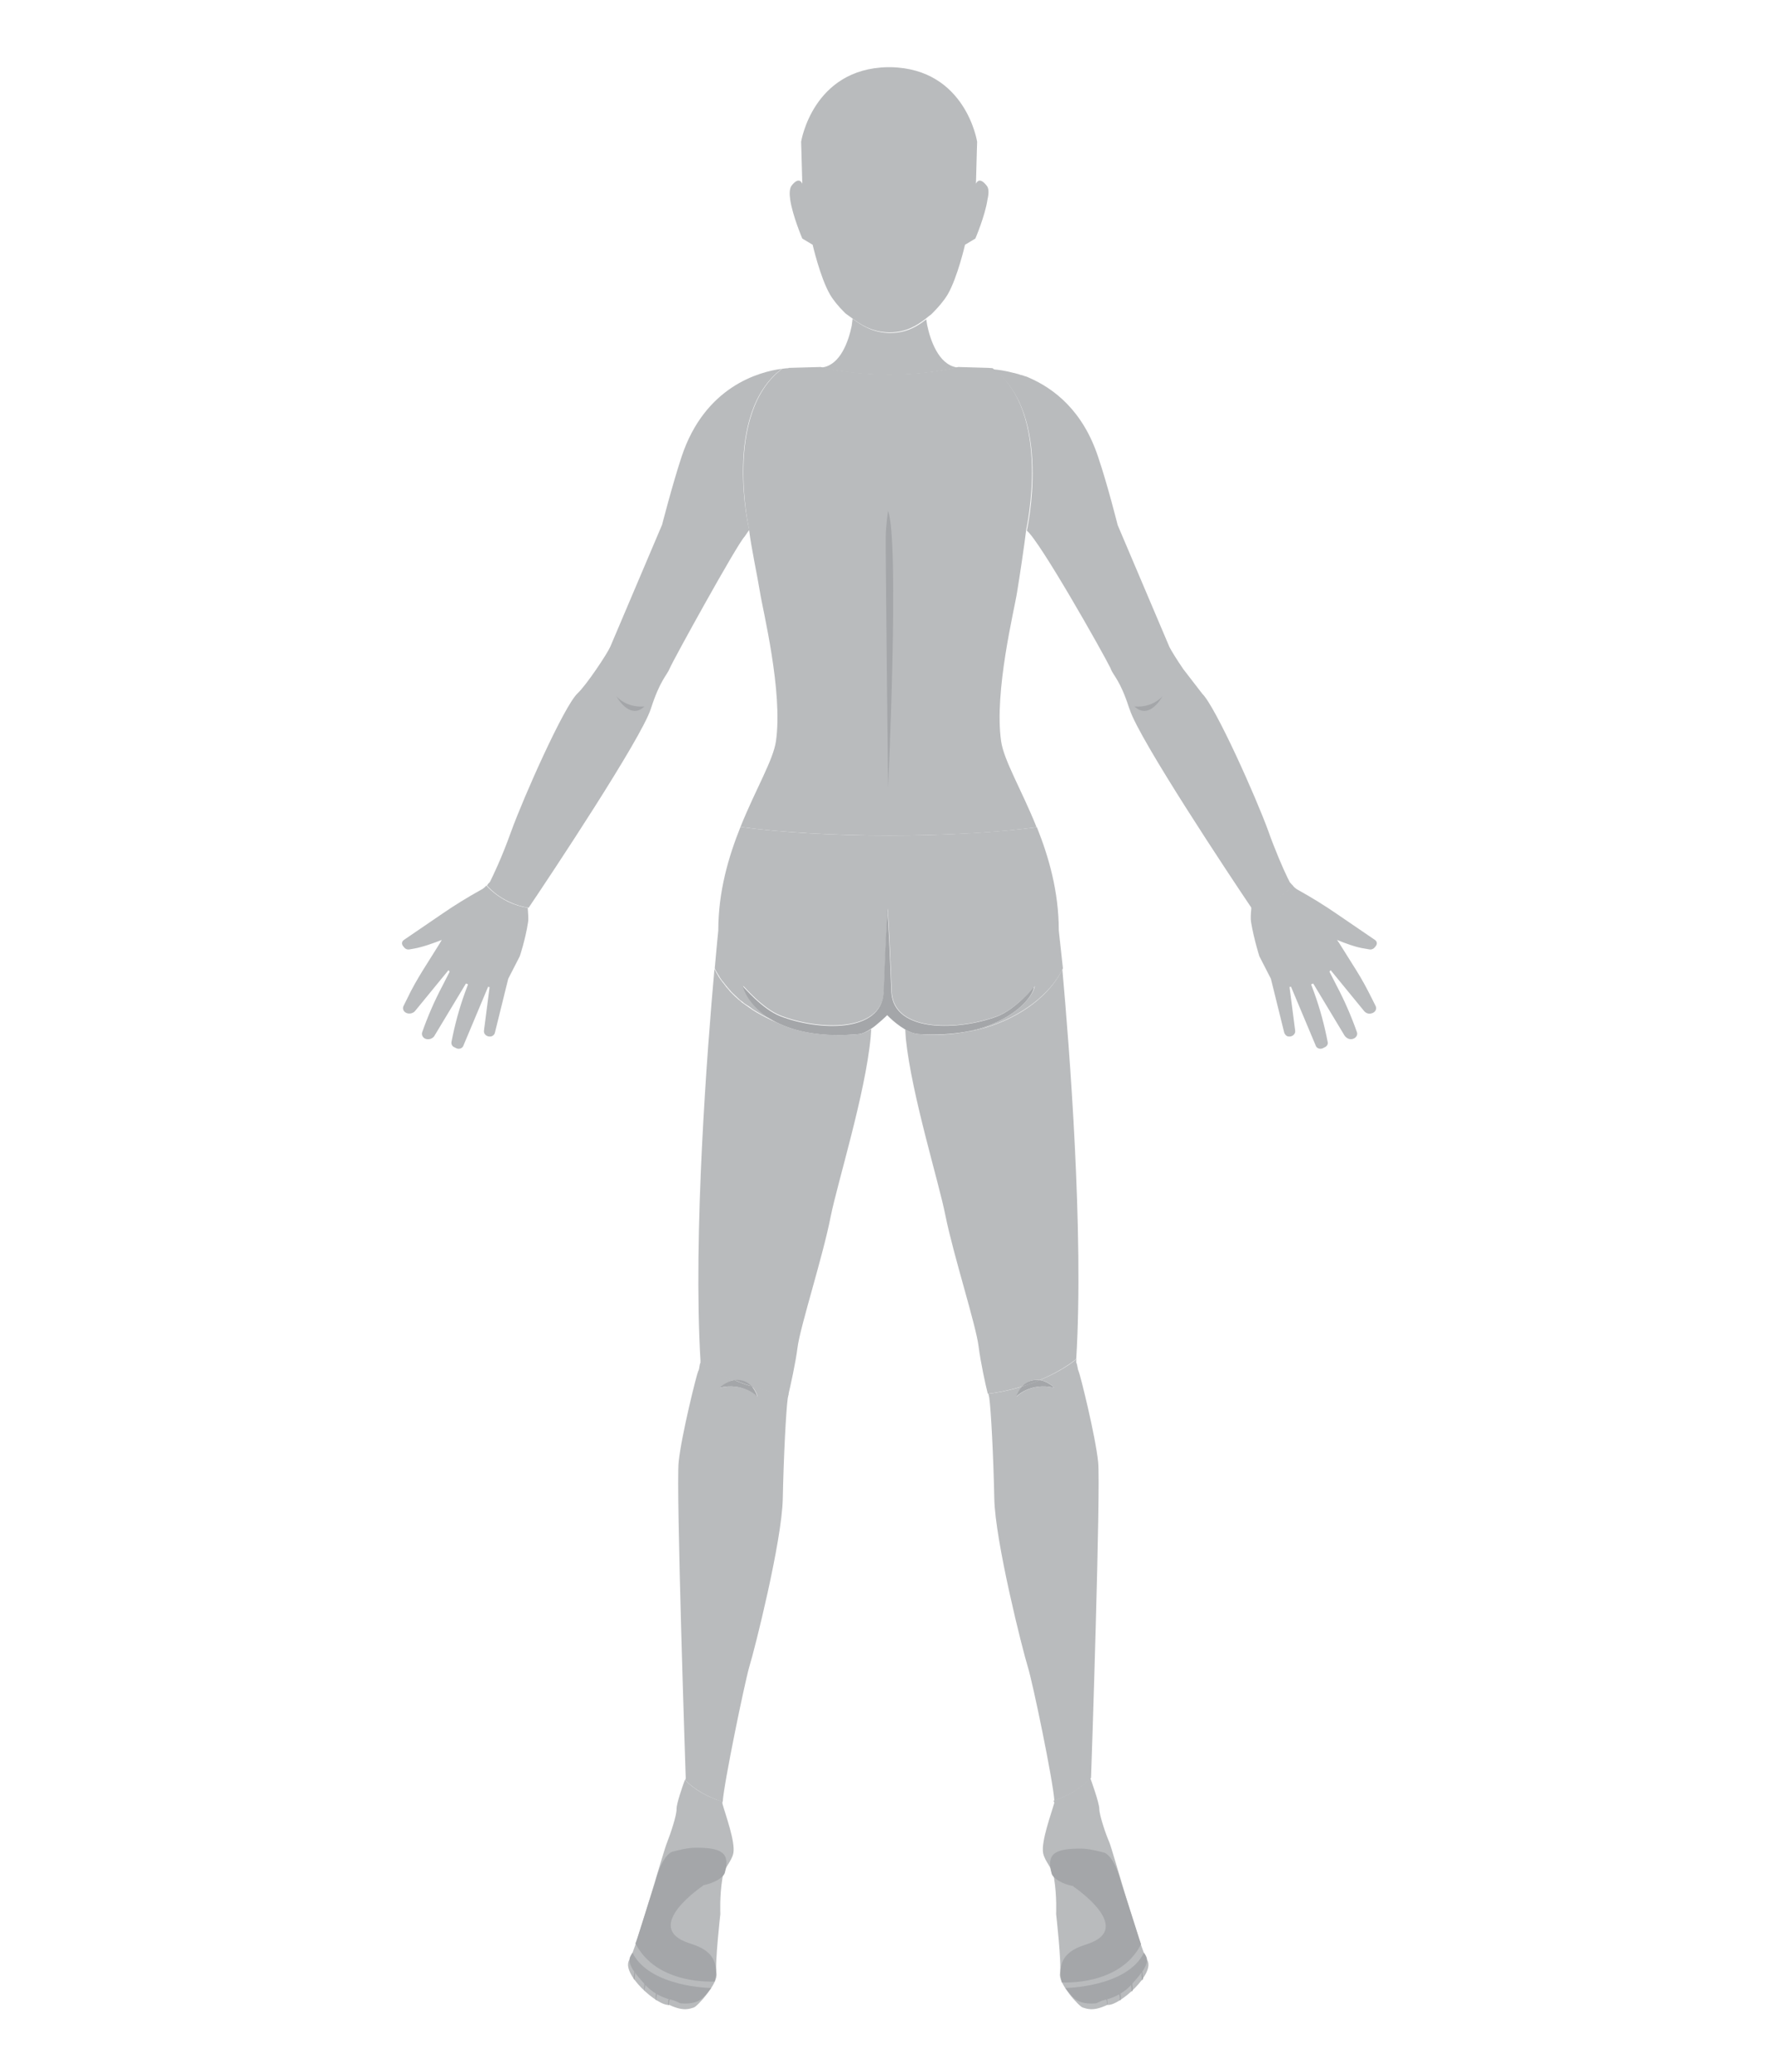 <?xml version="1.0" encoding="utf-8"?>
<!-- Generator: Adobe Illustrator 18.1.0, SVG Export Plug-In . SVG Version: 6.00 Build 0)  -->
<!DOCTYPE svg PUBLIC "-//W3C//DTD SVG 1.1//EN" "http://www.w3.org/Graphics/SVG/1.1/DTD/svg11.dtd">
<svg version="1.1" id="Layer_1" xmlns="http://www.w3.org/2000/svg" xmlns:xlink="http://www.w3.org/1999/xlink" x="0px" y="0px"
	 width="600px" height="700px" enable-background="new 0 0 600 700" xml:space="preserve">
<g id="Head">
	<path fill="#B9BBBD" d="M333.5,62.7c-2.2-2.8-3.2-1.4-3.5-0.8c-0.1,0.1-0.1,0.2-0.1,0.2l0.3-11l0.1-3.2c0,0-3.8-24.7-29.2-25.2
		c-0.2,0-0.3,0-0.5,0h-0.1c-0.2,0-0.3,0-0.5,0c-25.3,0.5-29.2,25.2-29.2,25.2l0.1,3.2l0.3,11c0,0,0-0.1-0.1-0.2
		c-0.3-0.6-1.3-2-3.5,0.8c-0.7,0.9-0.8,2.6-0.5,4.7c0.8,5.5,4.1,13.2,4.1,13.2l3.5,2.1c0,0,2.5,10.9,5.8,16.7c1.2,2.1,3,4.2,4.8,6
		c0.1,0.1,0.2,0.2,0.3,0.3l0.2,0.2c0.6,0.5,1.3,0.9,2.2,1.6c2.6,2,6.7,4.7,12.4,4.8h0.1c0.1,0,0.2,0,0.3,0c5.8,0,9.5-2.6,12.1-4.6
		c0.7-0.6,1.1-0.9,1.9-1.5c0.1-0.1,0.4-0.4,0.5-0.5l0,0c1.9-1.9,3.8-4.1,5.1-6.3c3.3-5.8,5.8-16.7,5.8-16.7l3.5-2.1
		c0,0,3.3-7.7,4.1-13.2C334.3,65.3,334.3,63.6,333.5,62.7z"/>
	<path fill="#B9BBBD" d="M323.9,124.1h-0.5h-0.2c-5.9-1.1-8.7-9-9.8-14.3l-0.3-1.9c-2.6,2-6.3,4.6-12.1,4.6c-0.1,0-0.2,0-0.3,0h-0.1
		c-5.7-0.1-9.7-2.8-12.4-4.8l-0.3,2.4c-1.1,5.3-3.8,12.9-9.6,14h-0.9h-0.1c6.8,1.6,14.8,2.5,23.3,2.5
		C309.1,126.6,317,125.7,323.9,124.1z"/>
</g>
<g id="Torso">
	<path fill="#B9BBBD" d="M350.4,279.5c-5.1-12.7-11.1-22.6-12-29.1c-2.4-16.8,4.5-44.4,5.4-50.3c1-6.1,2.4-15.5,3.1-21.2
		c0,0,8.9-39.6-11.4-54.5c-0.5,0-1-0.1-1.3-0.1l0,0l-10.3-0.3c-6.8,1.6-14.8,2.5-23.2,2.5c-8.5,0-16.4-0.9-23.3-2.5l-10.8,0.3
		c0,0,0,0-0.1,0.1c-0.5,0-1.3,0.1-2.1,0.2c-20,15.1-11.2,54.3-11.2,54.3c0.7,6,2.8,15.6,3.7,21.2c0.9,5.9,7.8,33.5,5.4,50.3
		c-0.9,6.4-6.9,16.3-12,29c13.2,1.8,31,2.9,50.4,2.9C319.8,282.3,337.2,281.3,350.4,279.5z"/>
	<path fill="#A4A6A9" d="M300.2,266.1c0,0,3.9-82.8,0-93.5c0,0-0.8,5.2-0.8,9C299.3,185.5,300.2,266.1,300.2,266.1z"/>
</g>
<g id="Left_Hand">
	<path fill="#B9BBBD" d="M164.4,299.2c-0.5,0.6-1.1,1.1-1.9,1.5c-4.5,2.5-8.9,5.2-13.1,8.1l-12.9,8.8c-0.7,0.5-0.8,1.3-0.3,2
		l0.4,0.5c0.4,0.5,1,0.8,1.7,0.7c0.5-0.1,1.1-0.2,1.7-0.3c2.9-0.5,6.7-1.9,9.3-2.9c0.1,0-0.4,0.6-0.5,0.9l-5.9,9.4
		c-1.9,3.1-3.7,6.2-5.2,9.4l-1.3,2.6c-0.5,1,0.1,2.2,1.4,2.5c0.9,0.2,1.9-0.1,2.5-0.8l11.3-13.8l0.4,0.5l-2.4,4.7
		c-2.7,5.1-5,10.4-6.9,15.8c-0.4,1.2,0.7,2.6,2.4,2.3c0.8-0.1,1.5-0.6,1.8-1.2l10.6-17.6c0.2,0.1,0.3,0.1,0.5,0.2
		c0.1,0,0.1,0,0.2,0.1l-1,2.7c-2,5.5-3.5,11.1-4.6,16.8c-0.1,0.8,0.3,1.5,1.1,1.8l0.6,0.3c0.9,0.4,2,0,2.3-0.8l8.4-20
		c0.3,0.1,0.2,0.1,0.5,0.1l-1.9,14.7c-0.2,1.2,1,2.2,2.3,2c0.7-0.1,1.3-0.7,1.4-1.3l4.5-18.2l3.9-7.6c0,0,1.9-5.6,2.8-11.5
		c0.2-1.2,0-3-0.1-4.8c0,0,0,0,0-0.1c-2.2-0.3-4.5-1-6.8-2.1C168.8,303.2,166.3,301.3,164.4,299.2z"/>
</g>
<g id="Left_Arm">
	<path fill="#B9BBBD" d="M264.3,124.6c-7.6,1-26,5.9-33.9,29.7c-3.1,9.4-6.6,23-6.6,23s-13.9,32.7-17.5,41.2
		c-1.1,2.5-8.1,13-11.1,15.8c-4.6,4.4-18.2,35-22.4,46.6c-3.3,9.2-6.2,15.1-7.2,17.1c-0.4,0.4-0.8,0.8-0.9,1.1l-0.1,0.1
		c1.9,2.1,4.3,4,7.3,5.4c2.3,1.1,4.6,1.8,6.8,2.1c7.3-10.8,38-57,41.3-67.2c3.1-9.7,5.5-11.4,6.4-13.7s22.8-42,25.3-44.5
		c0.4-0.5,0.7-1.1,1.6-2.3C253.1,179,244.2,139.7,264.3,124.6z"/>
	<path fill="#A4A6A9" d="M208.3,235.2c0,0,3.2,4,9.5,3.5C217.8,238.7,213.6,243.8,208.3,235.2z"/>
</g>
<g id="Right_Arm">
	<path fill="#B9BBBD" d="M437,299.2C437,299.1,436.9,299.1,437,299.2c-0.1-0.1-0.1-0.1-0.2-0.2l0,0c-0.2-0.2-0.5-0.6-0.8-0.9
		c-0.9-1.7-3-6.1-5.6-12.8c-0.5-1.3-1.1-2.8-1.6-4.3c-4.2-11.6-17.9-42.2-22.4-46.6l-6.4-8.3l0,0c-2.2-3.2-4.1-6.3-4.7-7.5
		c-3.6-8.5-17.5-41.2-17.5-41.2s-3.4-13.6-6.6-23c-5.2-15.8-15.1-23.2-23.4-26.8l0,0c-0.4-0.2-0.9-0.4-1.3-0.5h-0.1
		c-0.4-0.2-0.8-0.3-1.2-0.4h-0.1c-0.4-0.1-0.8-0.3-1.2-0.4h-0.1c-0.4-0.1-0.8-0.2-1.1-0.3c0,0,0,0-0.1,0c-2.9-0.8-5.4-1.1-6.9-1.2
		c20.3,14.9,11.4,54.5,11.4,54.5c4.4,3.5,25.7,41.2,28.2,46.3c0.1,0.2,0.2,0.4,0.2,0.5c0.9,2.2,3.2,3.9,6.1,12.9l0,0
		c0.1,0.3,0.2,0.5,0.3,0.8c3.3,10.2,34,56.4,41.3,67.2c2.2-0.3,4.5-1,6.7-2.1C432.6,303.2,435.1,301.3,437,299.2z"/>
	<path fill="#A4A6A9" d="M393,235.2c0,0-3.2,4-9.5,3.5C383.6,238.7,387.8,243.8,393,235.2z"/>
</g>
<g id="Right_Hand">
	<path fill="#B9BBBD" d="M422.9,311.6c1,5.9,2.8,11.5,2.8,11.5l3.9,7.6l4.5,18.2c0.2,0.6,0.7,1.2,1.4,1.3c1.3,0.2,2.5-0.8,2.3-2
		l-1.9-14.7c0.3-0.1,0.2-0.1,0.5-0.1l8.4,20c0.3,0.8,1.4,1.2,2.3,0.8l0.6-0.3c0.8-0.3,1.3-1.1,1.1-1.8c-1.1-5.7-2.6-11.3-4.6-16.8
		l-1-2.7c0,0,0.1,0,0.2-0.1c0.2-0.1,0.3-0.1,0.5-0.2l10.6,17.6c0.4,0.6,1.1,1.1,1.8,1.2c1.7,0.2,2.8-1.2,2.4-2.3
		c-1.9-5.4-4.2-10.7-6.9-15.8l-2.4-4.7l0.4-0.5l11.3,13.8c0.6,0.7,1.5,1.1,2.5,0.8c1.3-0.3,1.9-1.5,1.4-2.5l-1.3-2.6
		c-1.6-3.2-3.3-6.4-5.2-9.4l-5.9-9.4c-0.1-0.2-0.7-0.9-0.6-0.9c2.7,1.1,6.4,2.5,9.3,2.9c0.6,0.1,1.2,0.2,1.7,0.3
		c0.6,0.1,1.3-0.2,1.7-0.7l0.4-0.5c0.5-0.7,0.4-1.5-0.3-2l-12.9-8.8c-4.2-2.9-8.6-5.6-13.1-8.1c-0.8-0.4-1.4-1-1.9-1.6
		c-1.9,2.1-4.3,4-7.3,5.5c-2.2,1.1-4.5,1.8-6.7,2.1c0,0,0,0.1,0.1,0.1C422.8,308.6,422.7,310.5,422.9,311.6z"/>
</g>
<g id="Shorts">
	<path fill="#B9BBBD" d="M357.9,314.4c0-13.2-3.4-24.9-7.4-34.9c-13.1,1.7-30.7,2.8-49.8,2.8c-19.4,0-37.2-1.1-50.4-2.9
		c-4,10-7.5,21.7-7.5,35c0,0-0.5,4.8-1.2,12.8c0.2,0.5,0.5,1,0.8,1.5c0.1,0.2,0.2,0.3,0.3,0.5c0.2,0.3,0.4,0.6,0.6,1
		c0.1,0.2,0.3,0.4,0.4,0.6c0.2,0.3,0.4,0.6,0.6,0.8s0.3,0.4,0.5,0.6c0.2,0.3,0.4,0.5,0.6,0.8c0.2,0.2,0.4,0.4,0.5,0.6
		c0.2,0.2,0.4,0.5,0.6,0.7c0.2,0.2,0.4,0.4,0.6,0.7c0.2,0.2,0.4,0.4,0.6,0.6c0.6,0.6,1.2,1.1,1.8,1.7c0.1,0.1,0.1,0.1,0.2,0.2
		c0.3,0.3,0.7,0.6,1,0.8c0.2,0.1,0.3,0.2,0.5,0.4c0.3,0.3,0.7,0.5,1.1,0.8c0.2,0.1,0.3,0.2,0.5,0.3c0.4,0.3,0.8,0.5,1.1,0.8
		c0.1,0.1,0.3,0.2,0.4,0.3c0.4,0.3,0.8,0.5,1.3,0.8c0.1,0.1,0.2,0.1,0.3,0.2c2.1,1.3,4.4,2.4,6.8,3.4l0,0
		c-6.9-3.4-10.4-8.3-11.5-12.2c0.2,0,6.5,7.7,12.8,10.1c12.4,4.8,34.1,5.9,34.8-8.2c0.2-3.9,0.5-15.5,1.2-26.3V307
		c0,0.3,0.1,0.6,0.1,1c0-0.3,0.1-0.6,0.1-1v2.2c0.7,10.6,1,21.9,1.2,25.9c0.8,14.1,23.3,12.9,35.8,8.2c6.3-2.4,12.6-10.1,12.6-10.1
		c-0.5,2.5-3.4,6.6-9,10.1c-3.6,2.2-8.2,4.1-14,5.2c2-0.2,4.1-0.6,6.2-1.3c12.5-3.8,22.1-11.4,26.2-19.8c0-0.1,0.1-0.1,0.1-0.2
		C358.4,319.1,357.9,314.4,357.9,314.4z"/>
	<path fill="#A4A6A9" d="M337.1,343.4c-12.4,4.7-35,5.9-35.8-8.2c-0.2-3.9-0.5-15.2-1.2-25.9v-2.2c0,0.4-0.1,0.7-0.1,1
		c0-0.4-0.1-0.7-0.1-1v1.8c-0.7,10.7-1,22.3-1.2,26.3c-0.7,14.1-22.3,13-34.8,8.2c-6.3-2.4-12.6-10.1-12.8-10.1
		c1.1,3.9,4.7,8.8,11.5,12.2l0,0c6.2,3.1,15.2,5.1,27.7,3.9c1.3-0.1,2.8-0.9,4.3-1.9c0.8-0.5,1.5-1.1,2.2-1.7
		c1.8-1.5,3.1-2.8,3.1-2.8s1.3,1.4,3.1,2.8c0.9,0.7,1.9,1.4,2.9,2c1.5,0.9,3.1,1.5,4.6,1.6c6.1,0.4,11.5,0,16.1-0.8
		c5.8-1.1,10.4-3,14-5.2c5.6-3.4,8.6-7.5,9-10.1C349.7,333.3,343.4,341,337.1,343.4z"/>
</g>
<g id="Upper_Left_Leg">
	<path fill="#B9BBBD" d="M290.3,349.4c-12.4,1.1-21.3-0.8-27.7-3.9l0,0c-2.4-1-4.7-2.2-6.8-3.4c-0.1-0.1-0.2-0.1-0.3-0.2
		c-0.4-0.3-0.9-0.5-1.3-0.8c-0.1-0.1-0.3-0.2-0.4-0.3c-0.4-0.3-0.8-0.5-1.1-0.8c-0.2-0.1-0.3-0.2-0.5-0.3c-0.4-0.3-0.7-0.5-1.1-0.8
		c-0.2-0.1-0.3-0.2-0.5-0.4c-0.3-0.3-0.7-0.6-1-0.8c-0.1-0.1-0.1-0.1-0.2-0.2c-0.6-0.5-1.2-1.1-1.8-1.7c-0.2-0.2-0.4-0.4-0.6-0.6
		c-0.2-0.2-0.4-0.4-0.6-0.7c-0.2-0.2-0.4-0.5-0.6-0.7s-0.4-0.4-0.5-0.6c-0.2-0.3-0.4-0.5-0.6-0.8c-0.2-0.2-0.3-0.4-0.5-0.6
		c-0.2-0.3-0.4-0.6-0.6-0.8c-0.1-0.2-0.3-0.4-0.4-0.6c-0.2-0.3-0.4-0.6-0.6-1c-0.1-0.2-0.2-0.3-0.3-0.5c-0.3-0.5-0.5-1-0.8-1.5
		c-2.4,26.8-7.3,89.7-4.7,132.7c3.2,2.4,7.1,4.6,11.4,6.4c0.7-0.1,1.5-0.1,2.3,0.1c1.6,0.3,2.7,1.1,3.5,2c0.9,0.3,1.8,0.5,2.8,0.8
		c3.3,0.9,6.6,1.4,9.7,1.8c0.7-3,2.4-10.5,3.1-16c0.9-7,8.6-30.8,11.2-44.2c2.3-11.4,11.7-41.4,13.5-60.5l0.2-2.8
		C293.1,348.5,291.6,349.3,290.3,349.4z"/>
	<path fill="#A4A6A9" d="M250.6,466.4c-0.8-0.2-1.6-0.2-2.3-0.1c1.9,0.8,3.8,1.5,5.8,2.1C253.3,467.5,252.2,466.7,250.6,466.4z"/>
</g>
<g id="Upper_Right_Leg">
	<path fill="#B9BBBD" d="M359.1,327.5c-4,8.4-13.6,16.1-26.2,19.8c-2.1,0.6-4.1,1-6.2,1.3c-4.6,0.9-10,1.3-16.1,0.8
		c-1.5-0.1-3.1-0.7-4.6-1.6l0,0l0.2,3.2c2,19.2,11.2,48.5,13.4,59.8c2.7,13.4,10.4,37.2,11.2,44.2c0.7,5.4,2.3,12.8,3.1,15.9
		c2.9-0.3,5.9-0.9,8.9-1.7c0.9-0.2,1.7-0.5,2.6-0.7c0.8-0.9,2-1.8,3.6-2.1c0.9-0.2,1.7-0.2,2.4-0.1c4.8-2,9-4.4,12.4-7.1
		C366.4,416.3,361.5,354.2,359.1,327.5z"/>
	<path fill="#A4A6A9" d="M349,466.4c-1.6,0.3-2.8,1.1-3.6,2.1c2.1-0.6,4.1-1.3,6-2.1C350.7,466.2,349.9,466.2,349,466.4z"/>
</g>
<g id="Lower_Left_Leg">
	<path fill="#B9BBBD" d="M256.8,469.2c-0.9-0.2-1.8-0.5-2.6-0.8c1.4,1.6,1.9,3.5,1.9,3.5s-4.8-5-12.8-3c0,0,2-2.2,5-2.6
		c-4.4-1.8-8.2-4-11.5-6.4c0,0.1,0,0.3,0,0.4c-0.5,1.2-0.3,2.2-0.8,3c-0.5,1-5.7,21.8-6.6,30.7c-0.9,8.9,2.4,106.9,2.4,106.9
		s-0.1,0.2-0.2,0.6c3.2,3.1,7.5,5.7,12.7,7.3c0.3-5.8,7.4-40.2,9-45.7c1.8-5.8,11-42.3,11.3-56.7c0.3-14.4,1.1-29.9,1.7-34.1
		c0,0,0.1-0.5,0.3-1.3C263.4,470.7,260.1,470.1,256.8,469.2z"/>
	<path fill="#A4A6A9" d="M243.2,468.9c8-2,12.8,3,12.8,3s-0.5-1.9-1.9-3.5c-2.1-0.6-4-1.3-5.9-2.1
		C245.2,466.7,243.2,468.9,243.2,468.9z"/>
</g>
<g id="Lower_Right_Leg">
	<path fill="#B9BBBD" d="M371.2,494c-0.9-8.9-6.1-29.7-6.6-30.7c-0.4-0.8-0.3-1.8-0.8-3c0-0.4,0-0.7,0.1-1.1
		c-3.3,2.7-7.6,5.1-12.4,7.1c2.9,0.4,4.9,2.6,4.9,2.6c-8-2-12.8,3-12.8,3s0.5-1.8,1.9-3.4c-0.8,0.2-1.6,0.5-2.5,0.7
		c-3,0.8-6,1.4-8.9,1.7c0.2,0.9,0.3,1.4,0.3,1.4c0.6,4.3,1.4,19.7,1.7,34.1c0.3,14.4,9.5,50.9,11.3,56.7c1.7,5.4,8.6,38.7,9,45.3
		c5.1-1.7,9.4-4.4,12.4-7.7C369,595.9,372.1,502.6,371.2,494z"/>
	<path fill="#A4A6A9" d="M356.4,468.9c0,0-2-2.1-4.9-2.6c-1.9,0.8-4,1.5-6.1,2.2c-1.4,1.6-1.9,3.4-1.9,3.4S348.3,466.9,356.4,468.9z
		"/>
</g>
<g id="Left_Foot">
	<path fill="#B9BBBD" d="M225.5,622.5c-1.2,2.7-10.7,36.6-12.7,39.6c-3.2,4.6,9.6,15.9,13.4,15.3c5.1,2.4,7.1,1.2,8.3,0.9
		s8.3-8.2,7.7-11.5c-0.6-3.4,1.3-20.1,1.3-20.1s-0.3-6,0.7-12.1c0.6-3.8,3.1-5.5,3.7-8.5c0.7-3.9-2.7-13-3.7-16.7c0-0.1,0-0.4,0-0.7
		c-5.1-1.5-9.5-4.1-12.7-7.3c-0.7,1.9-2.8,7.9-2.8,9.7C228.8,613.3,226.6,619.7,225.5,622.5z"/>
	<path fill="#A4A6A9" d="M240.4,671.7c0,0-20.7-0.2-26.6-11.9c0,0-1,1.3-1,2.2c-0.1,2.4,1.8,4.7,5.1,8.4c2.1,2.4,5.2,4.4,9.1,5.3
		c1.9,0.4,2.4,1.2,3.4,1.2c5.7,0.4,7.4-1.9,8.8-3.7L240.4,671.7z"/>
	<path fill="#A4A6A9" d="M214.5,669c0,0-0.1-0.1,0.1-1.3c0.2-0.9-0.1-2.2-0.1-2.2s-0.3,2.5-0.3,2.7s0,0.4,0,0.4L214.5,669z"/>
	<path fill="#A4A6A9" d="M217.9,672.7c0,0-0.1-0.5,0.2-1.6c0.2-0.9-0.1-2.2-0.1-2.2s-0.3,2.5-0.3,2.7s0.1,0.9,0.1,0.9L217.9,672.7z"
		/>
	<path fill="#A4A6A9" d="M221.9,675.9c0,0-0.2-0.6,0.1-1.7c0.3-0.9-0.1-2.2-0.1-2.2s-0.3,2.5-0.3,2.7s0.1,1.1,0.1,1.1L221.9,675.9z"
		/>
	<path fill="#A4A6A9" d="M226.1,677.5c0,0-0.1-1,0.3-1.9c0.3-0.7,0.1-1.9,0.1-1.9s-0.5,2.1-0.6,2.2c0,0.1-0.1,1.4-0.1,1.4
		L226.1,677.5z"/>
	<path fill="#A4A6A9" d="M221.5,635.9c0,0,1.9-8.4,5.6-10.2c1.9-0.5,5.3-1.4,8.1-1.4c8.4,0,11.8,1.5,9.8,8.5
		c-0.5,1.6-3.6,3.5-7.4,4.2l0.1,0.1c0,0-21,14-4.9,19.4c3.5,1.2,11.1,3.2,8.8,13c0,0-19.6,1.4-26.8-12.9
		C215,656.6,218.4,645.2,221.5,635.9z"/>
</g>
<g id="Right_Foot">
	<path fill="#B9BBBD" d="M356.3,609.4c-1,3.6-4.4,12.8-3.7,16.7c0.6,3,3.1,4.8,3.7,8.5c1,6.1,0.7,12.1,0.7,12.1s1.9,16.7,1.3,20.1
		c-0.6,3.4,6.5,11.2,7.7,11.5s3.3,1.5,8.3-0.9c3.8,0.6,16.6-10.7,13.4-15.3c-2.1-3-11.6-36.9-12.7-39.6c-1.2-2.7-3.4-9.2-3.4-11.3
		s-3-10.3-3-10.3s0-0.1,0-0.2c-3,3.3-7.4,6.1-12.5,7.7C356.4,608.9,356.4,609.3,356.3,609.4z"/>
	<path fill="#A4A6A9" d="M360.1,671.7c0,0,20.7-0.2,26.6-11.9c0,0,1,1.3,1,2.2c0.1,2.4-1.8,4.7-5.1,8.4c-2.1,2.4-5.2,4.4-9.1,5.3
		c-1.9,0.4-2.4,1.2-3.4,1.2c-5.7,0.4-7.4-1.9-8.8-3.7L360.1,671.7z"/>
	<path fill="#A4A6A9" d="M374.2,677.4c0,0,0.1-1-0.3-1.9c-0.3-0.7-0.1-1.9-0.1-1.9s0.5,2.1,0.5,2.2c0,0.1,0.1,1.4,0.1,1.4
		L374.2,677.4z"/>
	<path fill="#A4A6A9" d="M378.5,675.9c0,0,0.2-0.6-0.1-1.7c-0.3-0.9,0.2-2.2,0.2-2.2s0.3,2.5,0.3,2.7s-0.1,1.1-0.1,1.1L378.5,675.9z
		"/>
	<path fill="#A4A6A9" d="M382.5,672.9c0,0,0.1-0.5-0.1-1.6c-0.2-0.9,0.2-2.2,0.2-2.2s0.3,2.5,0.3,2.7s-0.1,0.9-0.1,0.9L382.5,672.9z
		"/>
	<path fill="#A4A6A9" d="M386,669.2c0,0,0.1-0.1-0.1-1.3c-0.2-0.9,0.2-2.2,0.2-2.2s0.3,2.5,0.3,2.7s-0.1,0.4-0.1,0.4L386,669.2z"/>
	<path fill="#A4A6A9" d="M379,636.2c0,0-1.9-8.4-5.6-10.2c-1.9-0.5-5.3-1.4-8.1-1.4c-8.4,0-11.8,1.5-9.8,8.5
		c0.5,1.6,3.6,3.5,7.4,4.2l-0.1,0.1c0,0,21,14,4.9,19.4c-3.5,1.2-11.1,3.2-8.8,13c0,0,19.6,1.4,26.8-12.9
		C385.6,656.8,382.1,645.4,379,636.2z"/>
</g>
</svg>
